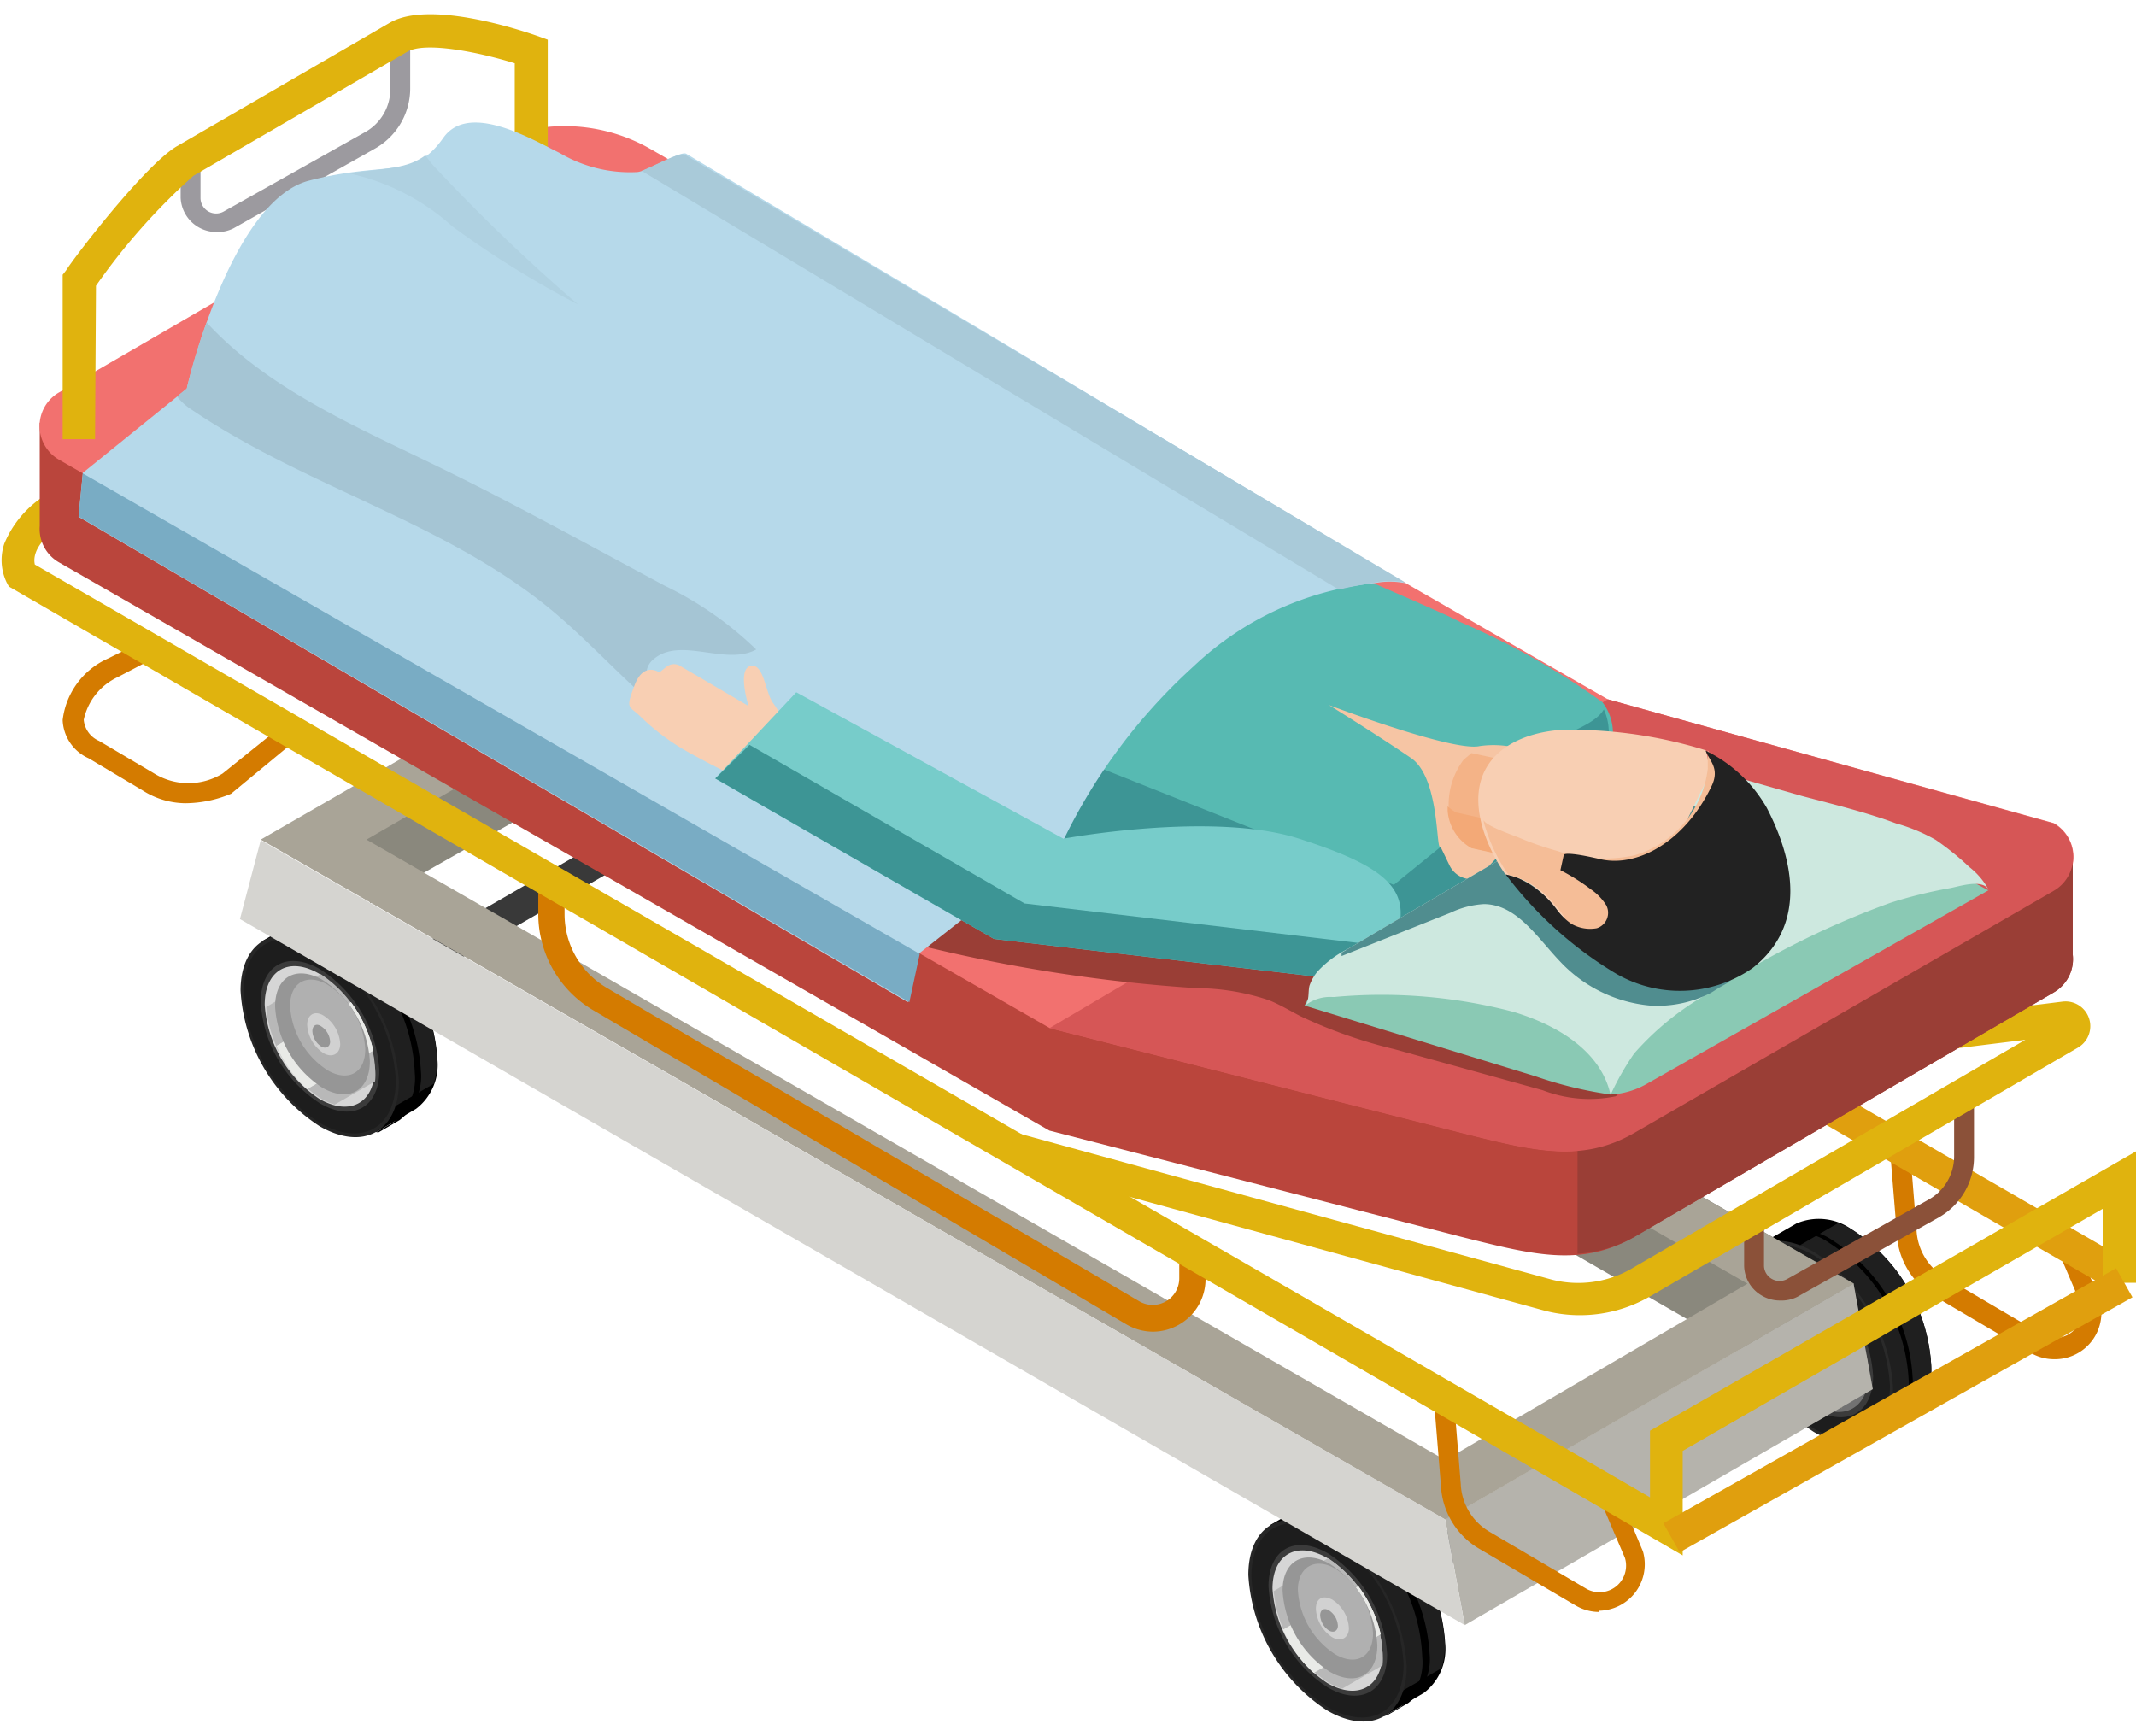 <svg xmlns="http://www.w3.org/2000/svg" viewBox="-0.05 -0.47 69.88 56.79"><title>Depositphotos_113867976_10</title><g data-name="Layer 2"><g data-name="Layer 1"><path d="M7 7.12A1.17 1.17 0 0 1 5.86 6V4.4h.65V6a.51.51 0 0 0 .76.45l4.63-2.6a1.61 1.61 0 0 0 .82-1.41V.54h.65v1.85a2.26 2.26 0 0 1-1.15 2L7.59 7a1.16 1.16 0 0 1-.59.12z" fill="#9c9a9f"/><path d="M67.15 44a1.52 1.52 0 0 1-.77-.21l-3.16-1.86A2.54 2.54 0 0 1 62 39.81l-.24-2.94.65-.05.24 2.95a1.9 1.9 0 0 0 .93 1.55l3.16 1.86a.87.87 0 0 0 1.28-1l-1-2.34.59-.26 1 2.39A1.52 1.52 0 0 1 67.15 44z" fill="#d47b00"/><path fill="#e09f0e" d="M19.866 13.302l.546-.944 49.37 28.55-.546.943z"/><path d="M61.13 46.57l-3.73-6.25 1.32-.76a1.86 1.86 0 0 1 1.82.2 5.68 5.68 0 0 1 2.59 4.44 1.8 1.8 0 0 1-.7 1.61z"/><path d="M58.08 40.71l2-1.16a3 3 0 0 1 .46.21 5.68 5.68 0 0 1 2.59 4.44 2.6 2.6 0 0 1-.13.8l-1.4.81a3.16 3.16 0 0 1-.69-.3 4.64 4.64 0 0 1-.76-.56l-2-3.28a4.64 4.64 0 0 1-.07-.96z" fill="#1f1f1f"/><path d="M56.7 41.94a5.68 5.68 0 0 0 2.59 4.44c1.43.82 2.59.17 2.59-1.45a5.68 5.68 0 0 0-2.59-4.44c-1.43-.83-2.59-.18-2.59 1.45z" fill="#2a2a2a"/><path d="M56.8 42a5.46 5.46 0 0 0 2.49 4.27c1.38.79 2.49.17 2.49-1.4a5.46 5.46 0 0 0-2.49-4.27c-1.38-.79-2.49-.17-2.49 1.4z" fill="#1d1d1d"/><path d="M57.35 42.32a4.24 4.24 0 0 0 1.94 3.31c1.07.62 1.94.13 1.94-1.08a4.24 4.24 0 0 0-1.94-3.31c-1.07-.62-1.94-.14-1.94 1.08z" fill="#3b3b3b"/><path d="M57.48 42.39a4 4 0 0 0 1.8 3.09c1 .57 1.8.12 1.8-1a4 4 0 0 0-1.8-3.09c-.99-.58-1.8-.13-1.8 1z" fill="#727272"/><path d="M59.31 41.4a4 4 0 0 1 1.78 3.07 1.93 1.93 0 0 1 0 .44l-1.32.76a2 2 0 0 1-.44-.19 4 4 0 0 1-1.8-3z" fill="#a9a9a9"/><path d="M60.3 42.32a4.15 4.15 0 0 1 .7 1.58l-2.19 1.26a4.17 4.17 0 0 1-1-1.41z" fill="#e9eae7"/><path d="M60.3 42.32a4.15 4.15 0 0 1 .7 1.58l-2.19 1.26a4.17 4.17 0 0 1-1-1.41z" fill="#e9eae7"/><path d="M57.82 42.46a3.4 3.4 0 0 0 1.55 2.66c.86.49 1.55.1 1.55-.87a3.4 3.4 0 0 0-1.55-2.66c-.85-.5-1.55-.11-1.55.87z" fill="#4d4d4d"/><path d="M58.31 42.44a2.69 2.69 0 0 0 1.23 2.11c.68.39 1.23.08 1.23-.69a2.69 2.69 0 0 0-1.23-2.11c-.67-.39-1.23-.09-1.23.69z" fill="#949494"/><path d="M58.88 43.06a1.18 1.18 0 0 0 .54.93c.3.17.54 0 .54-.3a1.18 1.18 0 0 0-.54-.93c-.3-.18-.54-.04-.54.3z" fill="#c4c4c4"/><path d="M59 43.27a.64.64 0 0 0 .29.5c.16.09.29 0 .29-.16a.64.64 0 0 0-.29-.5c-.11-.11-.29-.03-.29.16z" fill="#4d4d4d"/><path d="M61.13 46.57l.56-.32a1.8 1.8 0 0 0 .7-1.61 5.68 5.68 0 0 0-2.59-4.44 1.86 1.86 0 0 0-1.82-.2l.13-.07a1.86 1.86 0 0 1 1.82.2 5.68 5.68 0 0 1 2.59 4.44 1.8 1.8 0 0 1-.7 1.61l-.69.4z"/><path fill="#636363" d="M44.05 51.47v1.18l15.16-8.76v-1.17l-15.16 8.75z"/><path fill="#8a887d" d="M20.14 22.51l1.7-3.21 38.75 22.22-.38 4.09-40.07-23.1z"/><path fill="#b5b3ac" d="M61.22 44.98L47.87 52.7l-.64-3.46 13.36-7.72.63 3.46z"/><path fill="#8a887d" d="M12.06 29.08l14.31-8.11-3.2-1.6L11.4 26.7l.66 2.38z"/><path fill="#393939" d="M10.42 32.37v1.17l15.16-8.75v-1.18l-15.16 8.76z"/><path d="M21.84 19.3L8.48 27l38.75 22.25 13.36-7.72zm25.39 28L11.94 27l9.9-5.72 35.28 20.25z" fill="#a9a497"/><path d="M27.5 27.46l-3.73-6.25 1.32-.76a1.86 1.86 0 0 1 1.82.2 5.68 5.68 0 0 1 2.59 4.44 1.8 1.8 0 0 1-.7 1.61z"/><path d="M24.45 21.6l2-1.16a3 3 0 0 1 .46.21 5.68 5.68 0 0 1 2.59 4.44 2.6 2.6 0 0 1-.11.79L28 26.7a3.17 3.17 0 0 1-.69-.3 4.66 4.66 0 0 1-.76-.56l-2-3.28a4.63 4.63 0 0 1-.1-.96z" fill="#1f1f1f"/><path d="M23.07 22.83a5.68 5.68 0 0 0 2.59 4.44c1.43.82 2.59.17 2.59-1.45a5.68 5.68 0 0 0-2.59-4.44c-1.43-.82-2.59-.17-2.59 1.45z" fill="#2a2a2a"/><path d="M23.17 22.89a5.46 5.46 0 0 0 2.49 4.27c1.38.79 2.49.17 2.49-1.4a5.46 5.46 0 0 0-2.49-4.27c-1.38-.79-2.49-.16-2.49 1.4z" fill="#1d1d1d"/><path d="M23.73 23.21a4.24 4.24 0 0 0 1.94 3.31c1.07.62 1.94.13 1.94-1.08a4.24 4.24 0 0 0-1.94-3.31c-1.08-.62-1.94-.13-1.94 1.08z" fill="#3b3b3b"/><path d="M23.86 23.29a4 4 0 0 0 1.8 3.09c1 .57 1.8.12 1.8-1a4 4 0 0 0-1.8-3.09c-1-.59-1.8-.13-1.8 1z" fill="#727272"/><path d="M25.68 22.29a4 4 0 0 1 1.78 3.07 1.93 1.93 0 0 1 0 .44l-1.32.76a2 2 0 0 1-.44-.19 4 4 0 0 1-1.8-3z" fill="#a9a9a9"/><path d="M26.67 23.21a4.15 4.15 0 0 1 .73 1.58l-2.19 1.26a4.17 4.17 0 0 1-1-1.41z" fill="#e9eae7"/><path d="M26.67 23.21a4.15 4.15 0 0 1 .73 1.58l-2.19 1.26a4.17 4.17 0 0 1-1-1.41z" fill="#e9eae7"/><path d="M24.19 23.35A3.4 3.4 0 0 0 25.75 26c.86.49 1.55.1 1.55-.87a3.4 3.4 0 0 0-1.55-2.66c-.86-.47-1.56-.09-1.56.88z" fill="#4d4d4d"/><path d="M24.69 23.33a2.69 2.69 0 0 0 1.23 2.11c.68.39 1.23.08 1.23-.69a2.69 2.69 0 0 0-1.23-2.11c-.68-.39-1.23-.08-1.23.69z" fill="#949494"/><path d="M25.25 24a1.18 1.18 0 0 0 .54.93c.3.17.54 0 .54-.3a1.18 1.18 0 0 0-.54-.93c-.29-.22-.54-.09-.54.3z" fill="#c4c4c4"/><path d="M25.42 24.16a.64.64 0 0 0 .29.5c.16.09.29 0 .29-.16a.64.64 0 0 0-.29-.5c-.16-.1-.29 0-.29.16z" fill="#4d4d4d"/><path d="M27.5 27.46l.56-.32a1.8 1.8 0 0 0 .7-1.61A5.68 5.68 0 0 0 26.24 21a1.86 1.86 0 0 0-1.82-.2l.13-.07a1.86 1.86 0 0 1 1.82.2A5.68 5.68 0 0 1 29 25.41a1.8 1.8 0 0 1-.7 1.61l-.69.4z"/><path d="M52.27 52.27a1.52 1.52 0 0 1-.77-.21l-3.16-1.86a2.54 2.54 0 0 1-1.25-2.07l-.24-2.94.65-.05.24 2.95a1.9 1.9 0 0 0 .93 1.55l3.16 1.86a.87.87 0 0 0 1.28-1l-1-2.34.59-.26 1 2.39a1.52 1.52 0 0 1-1.45 1.94z" fill="#d47b00"/><path d="M37.67 43.1a1.73 1.73 0 0 1-.87-.24L19.37 32.59a3.66 3.66 0 0 1-1.81-3.15v-1.1h.86v1.1a2.8 2.8 0 0 0 1.38 2.41l17.43 10.26a.87.87 0 0 0 1.3-.75v-.86h.86v.87a1.71 1.71 0 0 1-.87 1.5 1.73 1.73 0 0 1-.85.23z" fill="#d47b00"/><path d="M6 25.81a2.64 2.64 0 0 1-1.37-.41l-1.78-1.06A1.43 1.43 0 0 1 2 23.09a2.53 2.53 0 0 1 1.45-2L5 20.33l.3.57-1.49.78a2 2 0 0 0-1.12 1.4.83.83 0 0 0 .5.69L5 24.84a2.14 2.14 0 0 0 2.23 0L9.52 23l.41.5-2.42 2a3.93 3.93 0 0 1-1.51.31z" fill="#d47b00"/><path d="M55 50.42l-5.29-3.07L.24 18.72l-.07-.13a1.69 1.69 0 0 1-.08-1.27A3.41 3.41 0 0 1 2 15.45l.49 1C1.28 17 1 17.62 1.09 18l49.19 28.4 3.65 2.12v-2.18l15.9-9.14v4.3h-1.09v-2.42L55 47z" fill="#e0b30e"/><path d="M58.18 42.08a1.16 1.16 0 0 1-.59-.16 1.15 1.15 0 0 1-.58-1v-1.56h.65v1.56a.51.51 0 0 0 .77.45l4.63-2.6a1.62 1.62 0 0 0 .82-1.41v-1.85h.65v1.85a2.27 2.27 0 0 1-1.15 2l-4.63 2.6a1.16 1.16 0 0 1-.57.12z" fill="#8b5139"/><path d="M51.64 42.56a4.54 4.54 0 0 1-1.2-.16L32.9 37.59l.29-1 17.54 4.81a3.49 3.49 0 0 0 2.66-.4l12.82-7.45-4.27.53-.13-1.08 5.62-.7a.81.81 0 0 1 .51 1.5l-14 8.14a4.58 4.58 0 0 1-2.3.62z" fill="#e0b30e"/><path d="M64.38 27.6v1.46l-11.83-3.29-31.31-18a5.65 5.65 0 0 0-5.64 0L3.85 14.6v-1.24h-2.6v3.38a1.26 1.26 0 0 0 .63 1.19l32.4 18.59L47.77 40c2.32.58 3.9 1 5.64 0l13.73-8a1.26 1.26 0 0 0 .62-1.24V27.6z" fill="#ba453c"/><path d="M1.88 14.57l32.4 18.59 13.5 3.43c2.32.58 3.9 1 5.64 0l13.72-7.92a1.27 1.27 0 0 0 0-2.21l-14.59-4.05-31.31-18a5.65 5.65 0 0 0-5.64 0L1.88 12.37a1.27 1.27 0 0 0 0 2.2z" fill="#f2716f"/><path d="M51.56 40.55a4.33 4.33 0 0 0 1.86-.55l13.72-8a1.26 1.26 0 0 0 .62-1.24V27.6h-3.38v1.46L53.2 26h-1.64z" fill="#9a3e36"/><path d="M3.06 13.9H2V8.52l.11-.14C2.34 8 4.63 5 5.71 4.33l7-4.06C14-.47 16.94.5 17.51.7l.36.13V6.6h-1.08v-5c-1.23-.38-2.93-.71-3.51-.38l-7 4.06a20.81 20.81 0 0 0-3.19 3.6z" fill="#e0b30e"/><path d="M47.77 36.6c2.32.58 3.9 1 5.64 0l13.72-7.92a1.27 1.27 0 0 0 0-2.21l-14.58-4.06-18.27 10.76z" fill="#d65656"/><path d="M42.88 27.79a25.78 25.78 0 0 1 6.26 2.72 11.16 11.16 0 0 1 2.52 2.2c.24.28 1.72 2.39 1.14 2.69a4.25 4.25 0 0 1-2.38-.2l-4.84-1.34a15.8 15.8 0 0 1-3.08-1.08c-.35-.18-.69-.39-1.05-.53a7.59 7.59 0 0 0-2.37-.39 51.63 51.63 0 0 1-8.92-1.37 2.37 2.37 0 0 1-.85-.33 1.54 1.54 0 0 1-.4-1.8A2.85 2.85 0 0 1 30.3 27c1.66-.85 3.62-.73 5.48-.59 1 .08 2.06.16 3.08.33a29.45 29.45 0 0 1 4.02 1.05z" fill="#9a3e36"/><path d="M12.26 36.57l-3.73-6.25 1.32-.76a1.86 1.86 0 0 1 1.82.2 5.68 5.68 0 0 1 2.59 4.44 1.8 1.8 0 0 1-.7 1.61z"/><path d="M9.2 30.71l2-1.16a3 3 0 0 1 .46.21 5.68 5.68 0 0 1 2.59 4.44 2.6 2.6 0 0 1-.11.79l-1.4.81a3.16 3.16 0 0 1-.69-.3 4.64 4.64 0 0 1-.76-.56l-2-3.28a4.63 4.63 0 0 1-.09-.95z" fill="#1f1f1f"/><path d="M7.82 31.94a5.68 5.68 0 0 0 2.59 4.44c1.43.82 2.59.17 2.59-1.45a5.68 5.68 0 0 0-2.59-4.44c-1.41-.83-2.59-.17-2.59 1.45z" fill="#262626"/><path d="M7.92 32a5.46 5.46 0 0 0 2.49 4.27c1.38.79 2.49.17 2.49-1.4a5.46 5.46 0 0 0-2.49-4.27C9 29.81 7.92 30.44 7.92 32z" fill="#1d1d1d"/><path d="M8.48 32.32a4.24 4.24 0 0 0 1.94 3.31c1.07.62 1.94.13 1.94-1.08a4.24 4.24 0 0 0-1.94-3.31c-1.07-.62-1.94-.13-1.94 1.08z" fill="#3b3b3b"/><path d="M8.61 32.4a4 4 0 0 0 1.8 3.09c1 .57 1.8.12 1.8-1a4 4 0 0 0-1.8-3.09c-.99-.59-1.8-.14-1.8 1z" fill="#d6d6d6"/><path d="M10.44 31.4a4 4 0 0 1 1.78 3.07 1.93 1.93 0 0 1 0 .44l-1.32.76a2 2 0 0 1-.44-.19 4 4 0 0 1-1.8-3z" fill="#b8b8b8"/><path d="M11.43 32.32a4.15 4.15 0 0 1 .73 1.58L10 35.16a4.17 4.17 0 0 1-1-1.41z" fill="#e9eae7"/><path d="M11.43 32.32a4.15 4.15 0 0 1 .73 1.58L10 35.16a4.17 4.17 0 0 1-1-1.41z" fill="#e9eae7"/><path d="M8.95 32.46a3.4 3.4 0 0 0 1.55 2.66c.86.49 1.55.1 1.55-.87a3.4 3.4 0 0 0-1.55-2.66c-.86-.49-1.55-.1-1.55.87z" fill="#969696"/><path d="M9.44 32.44a2.69 2.69 0 0 0 1.23 2.11c.68.39 1.23.08 1.23-.69a2.69 2.69 0 0 0-1.23-2.11c-.67-.39-1.23-.08-1.23.69z" fill="#b0b0b0"/><path d="M10 33.06a1.18 1.18 0 0 0 .54.93c.3.17.54 0 .54-.3a1.18 1.18 0 0 0-.54-.93c-.29-.18-.54-.04-.54.3z" fill="#d1d1d1"/><path d="M10.17 33.27a.64.64 0 0 0 .29.5c.16.09.29 0 .29-.16a.64.64 0 0 0-.29-.5c-.16-.11-.29-.03-.29.16z" fill="#969696"/><path d="M12.26 36.57l.56-.32a1.8 1.8 0 0 0 .7-1.61A5.68 5.68 0 0 0 11 30.15 1.86 1.86 0 0 0 9.18 30l.13-.07a1.86 1.86 0 0 1 1.82.2 5.68 5.68 0 0 1 2.59 4.44 1.8 1.8 0 0 1-.7 1.61l-.69.4z"/><path d="M45.22 55.68l-3.72-6.25 1.32-.76a1.86 1.86 0 0 1 1.82.2 5.68 5.68 0 0 1 2.59 4.44 1.8 1.8 0 0 1-.7 1.61z"/><path d="M42.17 49.83l2-1.16a3 3 0 0 1 .46.21 5.68 5.68 0 0 1 2.59 4.44 2.61 2.61 0 0 1-.11.79l-1.4.81a3.17 3.17 0 0 1-.69-.3 4.65 4.65 0 0 1-.76-.56l-2-3.28a4.64 4.64 0 0 1-.09-.95z" fill="#1f1f1f"/><path d="M40.79 51.06a5.68 5.68 0 0 0 2.59 4.44c1.43.82 2.59.17 2.59-1.45a5.68 5.68 0 0 0-2.59-4.44c-1.43-.83-2.59-.18-2.59 1.45z" fill="#262626"/><path d="M40.89 51.11a5.46 5.46 0 0 0 2.49 4.27c1.38.79 2.49.17 2.49-1.4a5.46 5.46 0 0 0-2.49-4.27c-1.38-.79-2.49-.16-2.49 1.4z" fill="#1d1d1d"/><path d="M41.45 51.43a4.24 4.24 0 0 0 1.94 3.31c1.07.62 1.94.13 1.94-1.08a4.24 4.24 0 0 0-1.94-3.31c-1.08-.62-1.94-.13-1.94 1.08z" fill="#3b3b3b"/><path d="M41.58 51.51a4 4 0 0 0 1.8 3.09c1 .57 1.8.12 1.8-1a4 4 0 0 0-1.8-3.09c-1-.58-1.8-.13-1.8 1z" fill="#d6d6d6"/><path d="M43.4 50.51a4 4 0 0 1 1.78 3.07 1.93 1.93 0 0 1 0 .44l-1.32.76a2 2 0 0 1-.44-.19 4 4 0 0 1-1.8-3z" fill="#b8b8b8"/><path d="M44.39 51.43a4.15 4.15 0 0 1 .73 1.57l-2.19 1.26a4.17 4.17 0 0 1-1-1.41z" fill="#e9eae7"/><path d="M44.39 51.43a4.15 4.15 0 0 1 .73 1.57l-2.19 1.26a4.17 4.17 0 0 1-1-1.41z" fill="#e9eae7"/><path d="M41.91 51.57a3.4 3.4 0 0 0 1.55 2.66c.86.49 1.55.1 1.55-.87a3.4 3.4 0 0 0-1.55-2.66c-.85-.49-1.55-.1-1.55.87z" fill="#969696"/><path d="M42.41 51.55a2.69 2.69 0 0 0 1.23 2.11c.68.39 1.23.08 1.23-.69a2.69 2.69 0 0 0-1.23-2.11c-.64-.39-1.23-.08-1.23.69z" fill="#b0b0b0"/><path d="M43 52.17a1.18 1.18 0 0 0 .54.93c.3.17.54 0 .54-.3a1.18 1.18 0 0 0-.54-.93c-.32-.17-.54-.04-.54.3z" fill="#d1d1d1"/><path d="M43.14 52.38a.64.64 0 0 0 .29.5c.16.09.29 0 .29-.16a.64.64 0 0 0-.29-.5c-.16-.1-.29-.02-.29.16z" fill="#969696"/><path d="M45.22 55.68l.56-.32a1.8 1.8 0 0 0 .7-1.61A5.68 5.68 0 0 0 44 49.27a1.86 1.86 0 0 0-1.82-.2l.13-.07a1.86 1.86 0 0 1 1.82.2 5.68 5.68 0 0 1 2.59 4.44 1.8 1.8 0 0 1-.7 1.61l-.69.4z"/><path fill="#d5d4d0" d="M7.8 29.6l.68-2.58 38.75 22.22.64 3.46L7.8 29.6z"/><path fill="#e09f0e" d="M54.367 49.367l14.812-8.343.535.95-14.812 8.343z"/><path d="M33.28 22.28L13.44 10.83a1.46 1.46 0 0 1-.53-2 8.44 8.44 0 0 1 2-2.53 1.4 1.4 0 0 1 .74-.3 1.51 1.51 0 0 1 .93.36c1.33.91 2.57 1.91 3.94 2.77s3 1.77 4.51 2.54c3.38 1.68 7 2.83 10.31 4.63.36.2.64.49 1 .68z" fill="#63d5db"/><path d="M24.89 15.53l.25.07A7.15 7.15 0 0 1 27 16c-2.65-1.8-5.42-3.4-8.18-5-1.07-.63-2.17-1.36-3.29-1.9a3.57 3.57 0 0 1-1.08-.73c-.13-.13-.64-.76-.87-.67a2.65 2.65 0 0 0-.59 1c.28.22.56.46.77.6l1.81 1.2c1.44.93 2.93 1.78 4.43 2.59 1.17.64 2.33 1.3 3.53 1.87a8.51 8.51 0 0 0 1.36.57z" fill="#21b0b8"/><path d="M32.55 19.11L30 17.73a48.61 48.61 0 0 0-5.16-2.14A49.25 49.25 0 0 1 20 13.12c-1.5-.82-3-1.66-4.43-2.59l-1.81-1.2c-.44-.29-1.1-1-1.62-1.07-.93-.18-2 .8-2.45 1.51a5.83 5.83 0 0 0-.73 1.77 10.64 10.64 0 0 1 .88.61 32.38 32.38 0 0 0 6.58 3.72 15.64 15.64 0 0 1 2.9 1.56l3.15 2.26a12.41 12.41 0 0 0 3 1.77 11 11 0 0 1 3.57 2.19 5 5 0 0 1 .56.54z" fill="#63d5db"/><path d="M32.55 19.11l-1-.53-2.21 3.83s-2-.76-2.19-.85a18.9 18.9 0 0 1-2.45-1.22c-1.16-.71-2.3-1.43-3.45-2.17-2.42-1.56-4.68-3.36-7.11-4.9-1.13-.71-2.28-1.39-3.47-2-.31-.16-1-.68-1.38-.52s-.45 1-.42 1.33a1.09 1.09 0 0 0 .8 1 29.44 29.44 0 0 1 6 3.12 94.45 94.45 0 0 1 5.67 3.87A24.22 24.22 0 0 0 27 23.43a16.48 16.48 0 0 1 2.41 1.12z" fill="#21b0b8"/><path d="M52.44 24.43a1.65 1.65 0 0 0-.07-1.93 24.67 24.67 0 0 0-4.65-2.62c-.48-.25-1-.46-1.48-.68l-3.82-1.66c-.59-.26-2.09 1.91-2.63 1.58s-1.12-.72-1.65-1.12a33.46 33.46 0 0 0-3.18-2c-2.13-1.18-5.32 1.22-7 2.35l-1.72 1.13a2.9 2.9 0 0 0-1.13 1.1c-.55 1.2.73 1.61 1.52 2l6.09 2.74L43 30a10.85 10.85 0 0 0 2.06.93l2.43-2a14.85 14.85 0 0 0 3.25-3.69c.12-.19.24-.39.35-.59s1.18 0 1.26-.14z" fill="#57bab2"/><path d="M46.11 24.33c.87.59.83 2.67.93 2.89l.32.67a.8.8 0 0 0 .88.44l.19-.19.12-.13c.21-.21.42-.44.62-.67l.33-.34a11.25 11.25 0 0 0 .72-1 1.76 1.76 0 0 0 .16-.25v-.05c.06-.08.1-.16.15-.25l.05-.07.27-.47-.14-.38a3.22 3.22 0 0 0-2.35-.59c-.86.2-4.93-1.34-4.93-1.34s1.57.97 2.68 1.73z" fill="#f6c5a4"/><path d="M45.06 30.82a1.49 1.49 0 0 0 .67-.41L47.51 29c.3-.24.58-.5.86-.76l.1-.09q.4-.38.76-.79l.11-.13c.24-.28.47-.56.69-.86l.07-.1c.23-.31.45-.63.65-1s.24-.39.35-.59v-.08c.1-.17 1.19 0 1.28-.17a2.85 2.85 0 0 0 .2-.55 2.77 2.77 0 0 0 0-.32 1.79 1.79 0 0 0-.16-.82c-.36.63-1.76.87-2.2 1.44a4.54 4.54 0 0 1 .5.26l.14.38-.27.47-.06.08c-.05.09-.1.17-.15.25v.05a1.75 1.75 0 0 1-.16.25 11.25 11.25 0 0 1-.72 1l-.31.37c-.2.23-.41.45-.62.67a.76.76 0 0 1-.13.13l-.19.19a.8.8 0 0 1-.88-.44l-.29-.6-1.53 1.24-19.69-7.84c-.12.23-.23.47-.34.72a10.81 10.81 0 0 0-.1 2.74c2.64 1 5.28 2.07 7.84 3.3s5.55.73 7.76 2.31a5.1 5.1 0 0 0 1.48 1 4.16 4.16 0 0 0 1.8.06 5.7 5.7 0 0 1 .59 0z" fill="#3d9595"/><path d="M50.23 27.74l-2.1-.46a1.53 1.53 0 0 1-.78-1.23 2.46 2.46 0 0 1 .48-1.66l.26-.22 2.08.45z" fill="#f4b387"/><path d="M50.16 24.62l-.48-.1v2.05l-2.1-.46a1.74 1.74 0 0 1-.27-.2v.14a1.53 1.53 0 0 0 .78 1.23l2.1.46z" fill="#f3a977"/><path d="M45.92 18.61a2.54 2.54 0 0 0-1 0A10.1 10.1 0 0 0 39 21.33 18.57 18.57 0 0 0 34.75 27L30 30.74l-.35 1.58L2.52 16.44 2.66 15l3.4-2.75s1.41-6.14 4-6.81 3.41 0 4.4-1.41c.84-1.17 2.89.06 3.81.51a4.5 4.5 0 0 0 2.51.62c.31 0 1.43-.71 1.62-.6z" fill="#b6d9ea"/><path d="M20.68 22c-.9-.84-1.75-1.73-2.7-2.52-3.46-2.86-8-4-11.75-6.54a1.88 1.88 0 0 1-.49-.44l.32-.26s.22-1 .65-2.16c1.95 2.12 4.73 3.34 7.35 4.61s5.11 2.65 7.63 4a11.45 11.45 0 0 1 3 2.09c-1 .55-2.48-.44-3.36.32a.61.61 0 0 0-.22.36c0 .33.29.58.59.73a68.12 68.12 0 0 0 8.1 3 19.34 19.34 0 0 1 3.85 1.79 3.66 3.66 0 0 1 .46.41l-1.39 1.12a28 28 0 0 1-8.61-3.88A28.21 28.21 0 0 1 20.68 22z" fill="#a5c5d4"/><path d="M26 23.86s-.51-1-.76-1.33-.3-1.32-.74-1.21-.06 1.31-.06 1.31l-2.2-1.29a.4.4 0 0 0-.48 0l-.24.19s-.51-.37-.81.42-.19.66.17 1a7.36 7.36 0 0 0 1.68 1.24c1 .56 1.82.91 1.82.91z" fill="#f8cfb3"/><path d="M43.5 31.54a2.11 2.11 0 0 0 2.14-1.39c.5-1.53-.36-2.27-3.19-3.18s-7.71 0-7.71 0L26 22.18 23.35 25l9.12 5.25z" fill="#77ccca"/><path d="M43.5 31.54a2.11 2.11 0 0 0 2.14-1.39 2.46 2.46 0 0 1-1.17.24l-11-1.3-9-5.19-1.12 1.1 9.12 5.25z" fill="#3d9595"/><path d="M52.64 35.34a2.64 2.64 0 0 0 1.17-.34L65 28.66l-1.86-1-20.11 4-.4.77 7.57 2.32a13 13 0 0 0 2.44.59z" fill="#8ac9b4"/><path d="M43.54 32.15h.06a16.94 16.94 0 0 1 5.84.48c1.35.4 2.87 1.23 3.2 2.72a9.1 9.1 0 0 1 .77-1.35 9.3 9.3 0 0 1 2.75-2.14 27.73 27.73 0 0 1 5.63-2.79 15 15 0 0 1 1.94-.48c.3-.05 1.12-.34 1.3.09a2.39 2.39 0 0 0-.65-.78 9.23 9.23 0 0 0-1.1-.89 5.78 5.78 0 0 0-1.3-.54c-1-.37-2-.61-3.09-.9L55 24.46l-.36-.1c-.08 0-.41.24-.48.28L48.6 27.9l-3.24 1.9-1.3.77a3.39 3.39 0 0 0-1 .74 1.41 1.41 0 0 0-.27.47c-.05.19 0 .48-.13.64a1.32 1.32 0 0 1 .88-.27z" fill="#cde8df"/><path d="M45.36 29.8l3.24-1.9 3-1.76.18.07a4.54 4.54 0 0 0 1.48.41 4.12 4.12 0 0 0 2.1-.71 3.29 3.29 0 0 1 1.58 5.35 3.25 3.25 0 0 1-.51.45l-.26.15-.24.15a3.81 3.81 0 0 1-2 .42A4.6 4.6 0 0 1 51 31c-.75-.78-1.42-1.88-2.5-1.89a2.93 2.93 0 0 0-1.09.28l-3.57 1.42v-.11l.19-.11z" fill="#508d8f"/><path d="M49.2 28.14a5.41 5.41 0 0 1-.71-1.41c-.83-2.61 1.44-3.43 3.15-3.32a14.81 14.81 0 0 1 4.12.67 1.68 1.68 0 0 1-.17 1.36c-.89 1.84-1.28 2.77-2.47 2.48s-2-.43-2-.43L51 28s2.08 1.12 1.4 1.58c-1.5 1.02-1.29-1.05-3.2-1.44z" fill="#f8cfb3"/><path d="M52.69 29.45a.47.47 0 0 0 0-.17v-.09a.18.18 0 0 1 0-.08.85.85 0 0 1 .34-.5 2 2 0 0 1 .46-.19 2.54 2.54 0 0 0 1.1-.59c.19-.2.26-.49.44-.68s.4-.34.57-.54a2 2 0 0 0 .63-1.27 2.2 2.2 0 0 0-.07-.48 2.08 2.08 0 0 0-.34-.78v.6a3.36 3.36 0 0 1-2.42 2.84 4.83 4.83 0 0 1-2.51-.15 10 10 0 0 1-1.26-.44c-.17-.07-1.1-.39-1.14-.57 0 .12.06.25.1.38a5.38 5.38 0 0 0 .71 1.41 2.72 2.72 0 0 1 1.53 1 1.74 1.74 0 0 1 .27.35.77.77 0 0 0 .27.35.91.91 0 0 0 .28.09c.18 0 .35.09.53.12a.46.46 0 0 0 .37-.06.49.49 0 0 0 .13-.2l.05-.13z" fill="#f5bd97"/><path d="M52.76 31.35a12.65 12.65 0 0 1-3.55-3.21s.27.07.33.09a3.18 3.18 0 0 1 1.35 1.07 2 2 0 0 0 .46.45 1.22 1.22 0 0 0 .84.15.53.53 0 0 0 .31-.75 1.77 1.77 0 0 0-.5-.52 6.74 6.74 0 0 0-1-.63l.11-.5s0-.14 1.19.14 2.75-.54 3.64-2.38c.29-.59-.07-.84-.19-1.17a4.63 4.63 0 0 1 2 1.87c.89 1.71 1.32 3.84-.46 5.24a4.16 4.16 0 0 1-4.53.15z" fill="#222"/><path d="M18.86 9.49a31.49 31.49 0 0 1-4.12-2.56 7.36 7.36 0 0 0-3.38-1.73c1.18-.17 1.89-.13 2.51-.59a3.45 3.45 0 0 0 .43.52 59.09 59.09 0 0 0 4.56 4.36z" fill="#afd1e1"/><path d="M22.35 4.59l23.58 14a2.54 2.54 0 0 0-1 0c-.33.06-.73.12-1.18.23L20.94 5.12c.44-.17 1.24-.62 1.41-.53z" fill="#a9cad9"/><path fill="#79acc4" d="M2.66 15.02l27.38 15.72-.34 1.58L2.52 16.43l.14-1.41z"/></g></g></svg>